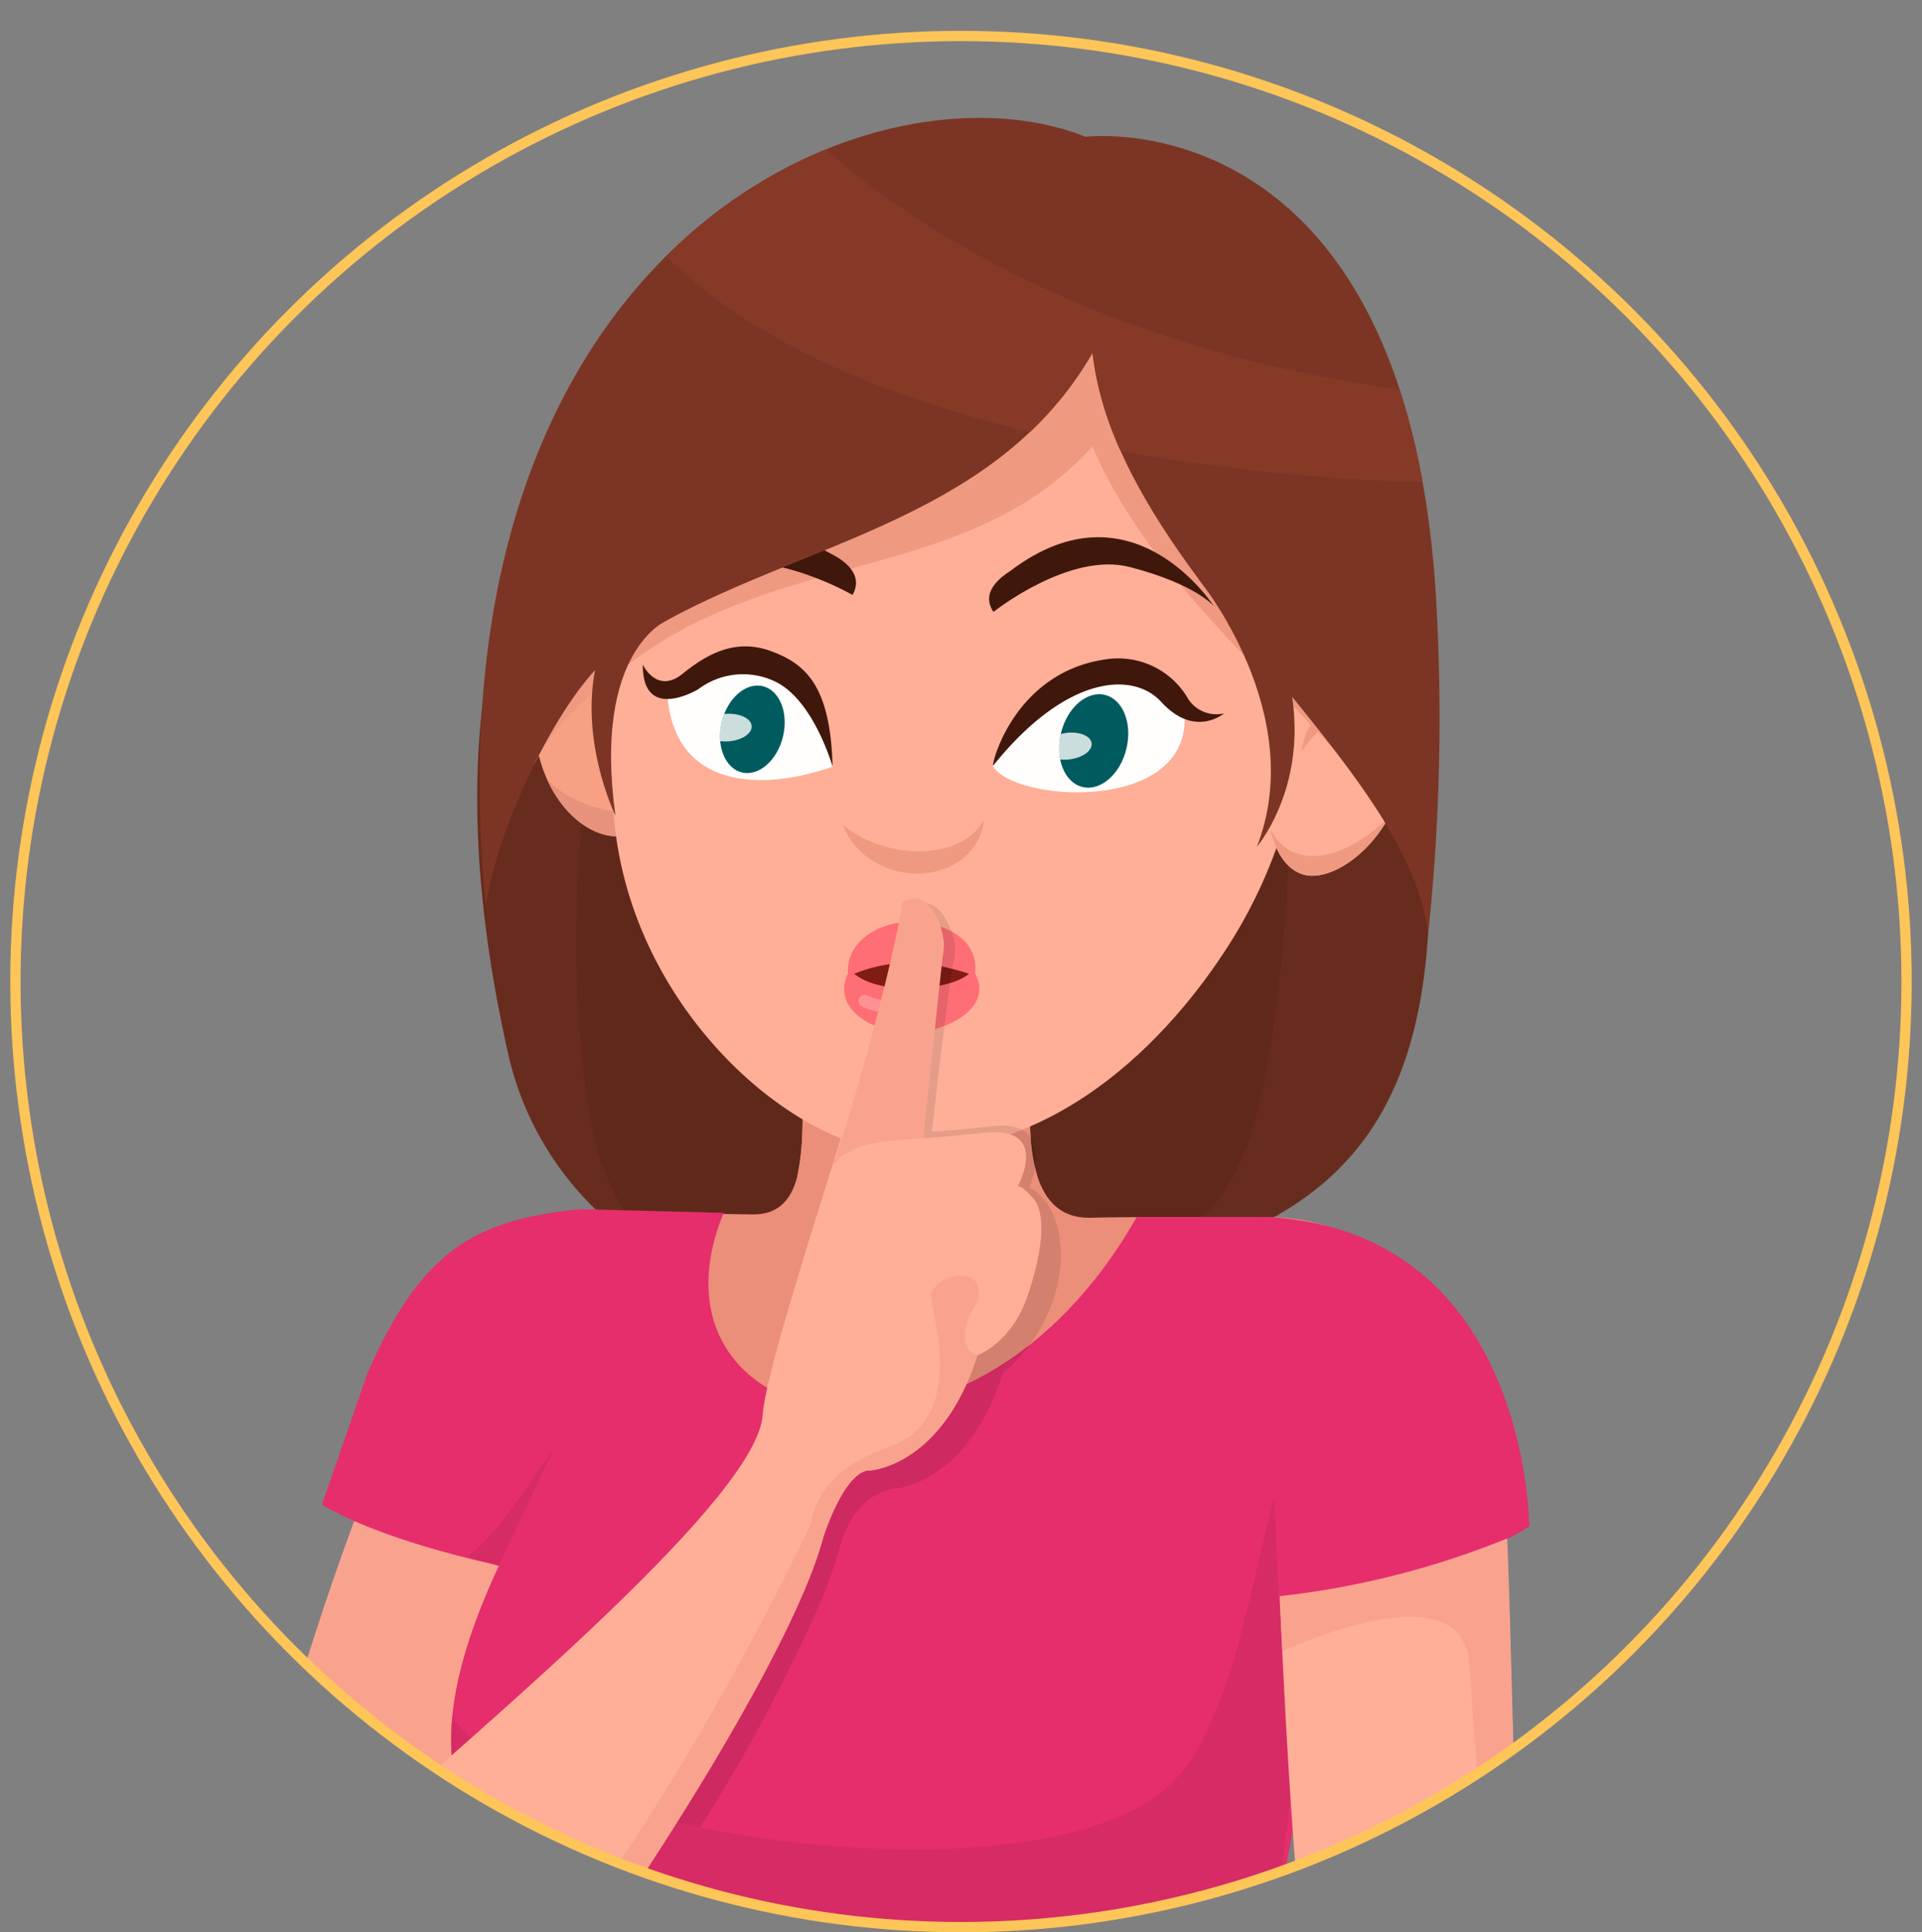 <svg xmlns="http://www.w3.org/2000/svg" xmlns:xlink="http://www.w3.org/1999/xlink" width="187" height="188" viewBox="0 0 187 188">
  <rect x="0" y="0" width="187" height="188" fill="#808080" stroke="none"/>
  <defs>
    <clipPath id="clip-path">
      <circle id="Elipse_986" data-name="Elipse 986" cx="93.5" cy="93.5" r="93.5" transform="translate(439 8561)" fill="#fff" stroke="#707070" stroke-width="1"/>
    </clipPath>
  </defs>
  <g id="Grupo_18074" data-name="Grupo 18074" transform="translate(-461 -8651)">
    <g id="Enmascarar_grupo_2" data-name="Enmascarar grupo 2" transform="translate(22 90)" clip-path="url(#clip-path)">
      <g id="Grupo_18015" data-name="Grupo 18015" transform="translate(-933.416 7868.994)">
        <path id="Trazado_46562" data-name="Trazado 46562" d="M1890.688,816.557c-19.3,4.269-57.98,20.66-43.9,83.091a30.257,30.257,0,0,0,29.929,23.593c11.28-.151,24.622-1.058,34.966-3.927,24.052-6.674,28.439-24.116,22.2-62.718-2.9-17.952-10.5-28.22-17.667-34.052a30.145,30.145,0,0,0-25.534-5.986" transform="translate(-424.923 -105.077)" fill="#682c1e"/>
        <path id="Trazado_46563" data-name="Trazado 46563" d="M2061.775,1524.278a48.693,48.693,0,0,1-5.447,12.914c-3.735,6.125-10.471,14.472-19.89,18.553v.027h0c.009.324.024.657.045.995a4.031,4.031,0,0,1,.434,3.019c.058.239.124.475.2.706h0c.721,2.3,2.166,4.131,5.019,4.131h.135c2.726-.054,5.457-.069,8.189-.069q1.295,0,2.59,0a9.689,9.689,0,0,0,2.993-3.77c3.578-5.26,5.426-21.835,5.736-36.51m-66.025-14.416-.01.008q-.2.142-.395.307c-3.293,15.156-4.177,31.319-1.518,45.716a21.523,21.523,0,0,0,3.119,8.009l9.672.249-.042.1q1.461.03,2.922.045h.052c4.7,0,4.659-5.51,4.748-9.245a39.082,39.082,0,0,1-18.4-29.987,117.537,117.537,0,0,1-.145-15.206" transform="translate(-563.796 -754.143)" fill="#5f281b"/>
        <path id="Trazado_46564" data-name="Trazado 46564" d="M1420.631,2521.711c-8.728,6.333-20.647,53.428-26.416,74.534-2.593,9.488,15.391,7.673,15.391,7.673l21.553-65.888s-5.615-22.986-10.528-16.318" transform="translate(-4.249 -1699.31)" fill="#f9a38f"/>
        <path id="Trazado_46565" data-name="Trazado 46565" d="M1775.287,2112.23a18.2,18.2,0,0,0-16.154-9.7c-5.821,0-11.652-.065-17.461.05-4.871.1-5.733-5.046-5.831-8.941-.109-4.34,2-8.209,2.019-8.558l-25,.509c-.117.352.953,3.972.856,6.782-.127,3.721.212,9.927-4.817,9.884-4.847-.041-9.7-.273-14.544-.273h-1.972c-9.428,0-15.326,6.154-18.184,16.72l-3.355,10.333c15.679,10.436,110.9,5.018,104.439-16.8" transform="translate(-263.201 -1292.096)" fill="#eb8e7a"/>
        <path id="Trazado_46566" data-name="Trazado 46566" d="M2342.982,2098.445a18.023,18.023,0,0,1-.677-4.811c-.109-4.34,2-8.209,2.018-8.558l-25,.509c-.117.352.952,3.972.856,6.782a29.66,29.66,0,0,1-.526,6.186,23.129,23.129,0,0,0,23.325-.109" transform="translate(-869.663 -1292.096)" fill="#eb8e7a"/>
        <path id="Trazado_46567" data-name="Trazado 46567" d="M1934.9,1485.316c3.695-.854,7.674,2.711,8.888,7.962a12.967,12.967,0,0,1,.2,4.958,15.794,15.794,0,0,0-.276-1.6c-1.214-5.251-4.791-8.909-7.99-8.169-1.919.444-3.26,2.374-3.768,4.978a4.767,4.767,0,0,1,3.134-2.923c3.2-.739,6.776,2.918,7.99,8.17a15.765,15.765,0,0,1,.3,1.777,6.043,6.043,0,0,1-4.082,3.867c-3.7.854-7.674-2.711-8.888-7.962S1931.2,1486.17,1934.9,1485.316Z" transform="translate(-505.612 -731.069)" fill="#f7a083"/>
        <path id="Trazado_46568" data-name="Trazado 46568" d="M1962.478,1536.44a4.767,4.767,0,0,0-3.134,2.923c.509-2.6,1.849-4.534,3.768-4.978,3.2-.74,6.776,2.918,7.99,8.169a15.83,15.83,0,0,1,.276,1.6,10.224,10.224,0,0,1-.608,2.231,15.769,15.769,0,0,0-.3-1.777C1969.254,1539.358,1965.677,1535.7,1962.478,1536.44Z" transform="translate(-533.009 -776.989)" fill="#e6927c"/>
        <path id="Trazado_46569" data-name="Trazado 46569" d="M1956.862,1702.736a5.464,5.464,0,0,0,3.229-2.289c-6.589.794-10.034-1.868-11.254-3.112C1950.557,1701.127,1953.807,1703.442,1956.862,1702.736Z" transform="translate(-523.182 -929.472)" fill="#e6927c"/>
        <path id="Trazado_46570" data-name="Trazado 46570" d="M2104.037,961.325c-5.286,8.671-16.584,21.789-33,20.967-10.079-.5-26.1-14.086-27.437-33.091-2.225-31.646,6.6-57.072,36.486-54.973s39.216,42.054,23.948,67.1" transform="translate(-611.504 -178.277)" fill="#ffaf97"/>
        <path id="Trazado_46571" data-name="Trazado 46571" d="M1471.874,2764.274c-12.777,24.912-1.846,28.644-1.205,35.385,2.409,25.337-23.122,48.9-28.435,95.5,25.428,24.581,110.678,14.216,128.908,3.175-9.343-39.033-21.585-45.238-25.716-74.387-3-21.162,9.552-60.668,10.259-61.6,0,0-79.209-7.041-83.811,1.93" transform="translate(-49.396 -1923.034)" fill="#e52e6b"/>
        <path id="Trazado_46572" data-name="Trazado 46572" d="M3039.154,1502.87c-3.591-1.077-7.672,4.138-8.865,10.725a17.856,17.856,0,0,0-.2,5.4,11.45,11.45,0,0,0,.484,2.192c.624,1.853,1.707,3.114,3.121,3.428,2.794.621,7.492-2.752,9.207-8.1C3044.865,1510.395,3042.66,1503.922,3039.154,1502.87Z" transform="translate(-1534.282 -747.472)" fill="#ffaf97"/>
        <path id="Trazado_46573" data-name="Trazado 46573" d="M3088.145,1559.685c-2.207-.634-5.345,3.874-5.31,6.013,2.956-4.254,6.348-3.993,7.332-.023C3090.714,1562.945,3089.912,1560.193,3088.145,1559.685Z" transform="translate(-1583.72 -800.682)" fill="#ef9981"/>
        <path id="Trazado_46574" data-name="Trazado 46574" d="M3038.182,1759.49c2.331.518,5.985-1.743,8.129-5.612-5.262,5-9.8,4.672-11.545,1.1a9.946,9.946,0,0,0,.3,1.085C3035.685,1757.914,3036.768,1759.176,3038.182,1759.49Z" transform="translate(-1538.765 -982.352)" fill="#ef9981"/>
        <ellipse id="Elipse_984" data-name="Elipse 984" cx="6.064" cy="7.074" rx="6.064" ry="7.074" transform="translate(1452.778 774.982) rotate(-75.571)" fill="#ef9981"/>
        <ellipse id="Elipse_985" data-name="Elipse 985" cx="5.727" cy="8.422" rx="5.727" ry="8.422" transform="translate(1450.672 772.353) rotate(-75.571)" fill="#ffaf97"/>
        <path id="Trazado_46575" data-name="Trazado 46575" d="M2128.847,1517.22c.2,9.231,8.04,10.527,16.108,7.728,0,0-.083-8.2-5.594-10.1s-10.514,2.373-10.514,2.373" transform="translate(-691.531 -758.351)" fill="#fffefd"/>
        <path id="Trazado_46576" data-name="Trazado 46576" d="M2618.057,1550.538c2.067,3.509,18.78,4.61,18.671-4.64,0,0-4.347-5.707-9.843-3.668-5.167,1.917-6.69,4.336-8.828,8.308" transform="translate(-1149.051 -784.002)" fill="#fffefd"/>
        <path id="Trazado_46577" data-name="Trazado 46577" d="M2214.453,1560.985c-.567,2.316-2.359,3.867-4,3.464s-2.517-2.606-1.951-4.922,2.359-3.867,4-3.465,2.517,2.606,1.95,4.922" transform="translate(-765.862 -797.292)" fill="#005b5e"/>
        <path id="Trazado_46578" data-name="Trazado 46578" d="M2184.45,1598.7c-1.216.134-2.137.767-2.094,1.469.036.591.747,1.051,1.7,1.172a5.814,5.814,0,0,1,.153-1.879,6.053,6.053,0,0,1,.24-.762" transform="translate(-741.572 -837.23)" fill="#fffefd"/>
        <path id="Trazado_46579" data-name="Trazado 46579" d="M2209.208,1598.306c-.085,0-.172,0-.26.008q-.105.007-.208.018a6.023,6.023,0,0,0-.24.762,5.8,5.8,0,0,0-.153,1.879,4.054,4.054,0,0,0,.5.031c.086,0,.173,0,.261-.008,1.316-.08,2.347-.746,2.3-1.486-.042-.691-1.006-1.2-2.205-1.2" transform="translate(-765.862 -836.858)" fill="#cdd"/>
        <path id="Trazado_46580" data-name="Trazado 46580" d="M2724.267,1574.324c-.605,2.473-2.52,4.13-4.275,3.7s-2.688-2.783-2.083-5.256,2.519-4.13,4.275-3.7,2.688,2.783,2.083,5.256" transform="translate(-1242.262 -809.45)" fill="#005b5e"/>
        <path id="Trazado_46581" data-name="Trazado 46581" d="M2697.427,1628.791c-.974.264-1.646.86-1.571,1.462.065.526.684.909,1.513,1.008a5.985,5.985,0,0,1,.057-2.47" transform="translate(-1221.805 -865.368)" fill="#fffefd"/>
        <path id="Trazado_46582" data-name="Trazado 46582" d="M2718.939,1626.63a4.074,4.074,0,0,0-.5.031,4,4,0,0,0-.556.109,5.977,5.977,0,0,0-.057,2.47,3.659,3.659,0,0,0,.434.025,4.033,4.033,0,0,0,.5-.031c1.263-.157,2.216-.86,2.127-1.57-.076-.615-.907-1.033-1.948-1.033" transform="translate(-1242.262 -863.347)" fill="#cdd"/>
        <path id="Trazado_46583" data-name="Trazado 46583" d="M2618.54,1526c-.307.381,1.794-9.1,11.063-10.337a7.857,7.857,0,0,1,7.921,3.913,3.278,3.278,0,0,0,3.459,1.363s-2.853,2.453-6.107-1.116C2632.138,1516.822,2625.631,1517.19,2618.54,1526Z" transform="translate(-1149.476 -759.523)" fill="#40180b"/>
        <path id="Trazado_46584" data-name="Trazado 46584" d="M2092.459,1498.948s1.36,2.922,3.886.874,5.264-3.429,8.641-2.174,5.734,3.443,5.938,11.222c0,0-1.89-6.678-5.759-8.359a7.226,7.226,0,0,0-7.308.825S2092.423,1504.633,2092.459,1498.948Z" transform="translate(-657.501 -742.272)" fill="#40180b"/>
        <path id="Trazado_46585" data-name="Trazado 46585" d="M2407.529,1915.575c1.876,3.38-2.882,5.779-6.437,5.779s-7.563-2.4-5.922-5.779c-.206-3.219,3.17-5.033,6.177-5.033,2.884,0,6.615,1.558,6.182,5.033" transform="translate(-940.248 -1128.867)" fill="#ff6e75"/>
        <path id="Trazado_46586" data-name="Trazado 46586" d="M2420.978,1973.476c-.733.633-2.606,1.417-5.82,1.417s-4.691-.905-5.354-1.417a14.2,14.2,0,0,1,5.461-1.068,19.969,19.969,0,0,1,5.713,1.068" transform="translate(-954.287 -1186.724)" fill="#801c13"/>
        <path id="Trazado_46587" data-name="Trazado 46587" d="M2421.045,2021.26a.589.589,0,0,0-.635-.342,5.54,5.54,0,0,1-3.23-.46.582.582,0,0,0-.736.225l-.006.01a.594.594,0,0,0,.246.853,6.671,6.671,0,0,0,1.607.52,6.747,6.747,0,0,0,2.317.027.59.59,0,0,0,.441-.825l0-.008" transform="translate(-960.406 -1231.614)" fill="#ff9196"/>
        <path id="Trazado_46588" data-name="Trazado 46588" d="M1886.936,2764.73s-2.231-25-2.431-25.015c-1.164,5.4-3.2,24.375-10.341,30.594-13.383,11.659-61.475,4.534-69.467-6.875-.979,9.817,4.4,13.043,4.844,17.712.763,8.026-1.017,15.148-4.069,23.041,17.788-7.707,62.563-4.122,80.235,9.135-3.757-18.462.065-34.981,1.229-48.593" transform="translate(-388.268 -1904.327)" fill="#d62b65"/>
        <path id="Trazado_46589" data-name="Trazado 46589" d="M1984.389,960.867c-48.864,2.24-53.48,39.272-53.916,46.086,2.344-4.695,7.459-8.428,9.8-10.134,14.678-10.693,32.584-7.579,44.438-20.665,6.672,15.547,23.321,26.819,27.883,35.421h0C2016.641,1000.871,1999.936,960.154,1984.389,960.867Z" transform="translate(-506.008 -240.702)" fill="#ef9981"/>
        <path id="Trazado_46590" data-name="Trazado 46590" d="M2612.964,1340.46s7.39-5.894,13.272-4.365c6.478,1.684,8.17,3.812,8.17,3.812s-7.911-12.428-19.752-3.469C2614.33,1336.684,2611.484,1338.272,2612.964,1340.46Z" transform="translate(-1143.891 -588.918)" fill="#40180b"/>
        <path id="Trazado_46591" data-name="Trazado 46591" d="M3066.052,2739.613c.915,11.875-15.906,20.994-19.767,5.195-5.2-18.528-5.984-43.785-7.339-73.9l22.225-2.03C3062.756,2695.325,3061.471,2716.227,3066.052,2739.613Z" transform="translate(-1542.674 -1838.077)" fill="#ffaf97"/>
        <path id="Trazado_46592" data-name="Trazado 46592" d="M1702.685,2343.175h-12.927c-16.4,28.934-48.986,21.031-40.183-.416l-13.885-.358c-10.542,1.011-15.594,4.185-20.772,15.971l-4.428,12.777c20.165,11.843,96.021,15.794,117.463,2.125,0,0,0-28.568-25.268-30.1" transform="translate(-206.753 -1532.75)" fill="#e52e6b"/>
        <path id="Trazado_46593" data-name="Trazado 46593" d="M2113.472,1327.618s-7.684-4.464-13.409-2.762c-5.983,1.779-6.949,3.57-6.949,3.57s4.589-12.331,18.455-4.715C2111.919,1323.9,2114.786,1325.341,2113.472,1327.618Z" transform="translate(-658.113 -577.727)" fill="#40180b"/>
        <path id="Trazado_46594" data-name="Trazado 46594" d="M1940.535,751.518c-2.415-50.2-34.154-46.2-34.154-46.2-20.79-8.284-64.645,10.5-58.357,74.819,1.106-7.988,7.577-21.012,12.248-24.415,14.678-10.693,36.5-11.519,46.766-29.4,2.382,21.281,31.025,39.9,32.644,56.676a198.862,198.862,0,0,0,.853-31.482" transform="translate(-428.329)" fill="#7c3524"/>
        <path id="Trazado_46595" data-name="Trazado 46595" d="M3001.771,2783.688,3004.3,2773l.444,10.347Z" transform="translate(-1507.908 -1935.456)" fill="#d62b65"/>
        <path id="Trazado_46596" data-name="Trazado 46596" d="M1828.771,2710.624c2.5-1.778,5-5.509,8.486-10.624l-5.442,11.531Z" transform="translate(-410.894 -1867.185)" fill="#d62b65"/>
        <path id="Trazado_46597" data-name="Trazado 46597" d="M2143.089,750.648a47.6,47.6,0,0,0-15.556,10.389c8.664,8.665,22.16,13.921,35.4,17.109a33.525,33.525,0,0,0,6.082-7.712A32.278,32.278,0,0,0,2171.75,780a202.2,202.2,0,0,0,29.38,3.024,67.891,67.891,0,0,0-2.228-8.993C2167.326,769.6,2149.726,756.631,2143.089,750.648Z" transform="translate(-690.302 -44.11)" fill="#873928"/>
        <path id="Trazado_46598" data-name="Trazado 46598" d="M2927.912,1358.717s10.68,13.021,5.627,25.976c0,0,7.255-8.421,1.36-21.377S2927.912,1358.717,2927.912,1358.717Z" transform="translate(-1438.833 -610.309)" fill="#7c3524"/>
        <path id="Trazado_46599" data-name="Trazado 46599" d="M2022.849,1440.885s-7.255,2.915-5.013,19.008c0,0-3.9-7.968-1.594-15.769C2018.444,1436.674,2022.849,1440.885,2022.849,1440.885Z" transform="translate(-585.538 -688.525)" fill="#7c3524"/>
        <path id="Trazado_46600" data-name="Trazado 46600" d="M3074.989,2894.067c-3.4-19.128-2.984-36.077-3.812-57.133a83.086,83.086,0,0,1-22.134,5.619c.086,1.818.175,3.56.265,5.354,5.26-2.312,17.648-6.853,18.2,1.365.811,12,2.551,38.392,6.6,50.172s11.692,49.259,9.674,64.521-2.334,26.144-2.445,27.7c-1.062,14.923-3.811,24.975-4.989,31.338.957-4.1,3.012-8.789,3.524-12.268.524-3.562,2.368-14.486,2.368-14.486l3.17-34.24C3083.726,2939.963,3079.938,2905.835,3074.989,2894.067Z" transform="translate(-1552.118 -1995.248)" fill="#f9a38f"/>
        <path id="Trazado_46601" data-name="Trazado 46601" d="M2674.9,2233.947a17.617,17.617,0,0,0,.434,3.019,4.029,4.029,0,0,0-.434-3.019" transform="translate(-1202.213 -1431.322)" fill="#552418"/>
        <path id="Trazado_46602" data-name="Trazado 46602" d="M2320.844,2295.531a21.987,21.987,0,0,1-11.327,2.946,23.541,23.541,0,0,1-7.806-1.292c-2.4,7.71-4.682,15.092-5.615,19.349a17.429,17.429,0,0,0,7.582,1.62c5.242,0,11.256-1.965,16.855-6.374a15.972,15.972,0,0,0,2.309-4.428c1.554-4.664.35-8.28-.858-9.656-.906-1.031-1.293-1.16-1.431-1.16a.108.108,0,0,0-.064.014,8.925,8.925,0,0,0,.355-1.018" transform="translate(-847.946 -1488.917)" fill="#d3806e"/>
        <path id="Trazado_46603" data-name="Trazado 46603" d="M2400.869,2223.143a28.932,28.932,0,0,1-10.865,2.128q-.727,0-1.467-.037a15.787,15.787,0,0,1-4.183-.842c-.527,1.693-1.061,3.4-1.588,5.094a23.54,23.54,0,0,0,7.806,1.292,21.987,21.987,0,0,0,11.327-2.945,9.118,9.118,0,0,0,.225-.971,17.614,17.614,0,0,1-.433-3.018,2.345,2.345,0,0,0-.82-.7" transform="translate(-929.001 -1421.218)" fill="#d3806e"/>
        <path id="Trazado_46604" data-name="Trazado 46604" d="M2416.232,1894.87a9.884,9.884,0,0,1-3.457.664,8.615,8.615,0,0,1-2.161-.282c-.975,3.355-2.135,7.127-3.331,10.969a15.794,15.794,0,0,0,4.183.842q.741.037,1.467.037a28.932,28.932,0,0,0,10.865-2.128,4.131,4.131,0,0,0-1.936-.4,8.173,8.173,0,0,0-.817.043c-4.688.472-5.742.535-5.971.535-.083,0-.058-.008-.058-.008s.615-5.52,1.215-10.272m-1.873-11.936a1.805,1.805,0,0,0-1.126.443,5.906,5.906,0,0,1-.046,1.347,8.359,8.359,0,0,1,3.724.939c-.491-1.405-1.427-2.729-2.552-2.729" transform="translate(-951.93 -1103.048)" fill="#e59d88"/>
        <path id="Trazado_46605" data-name="Trazado 46605" d="M2464.875,1916.544a13.812,13.812,0,0,1-3.988.514c-.37,0-.718-.012-1.044-.034q-.161.6-.335,1.227c.191-.012.363-.033.512-.057a.606.606,0,0,1,.1-.008.588.588,0,0,1,.538.349l0,.009a.59.59,0,0,1-.441.825,6.714,6.714,0,0,1-1.048.087q-.227.8-.47,1.638a8.6,8.6,0,0,0,2.161.282,9.885,9.885,0,0,0,3.457-.664c.195-1.542.387-3,.557-4.168m-3.6-5.978a36.78,36.78,0,0,1-.8,4.01q.155,0,.313,0l.208,0a15.151,15.151,0,0,1,4.09.614c.08-.478.15-.835.206-1.036a4.943,4.943,0,0,0-.292-2.647,8.365,8.365,0,0,0-3.724-.939" transform="translate(-1000.017 -1128.89)" fill="#e56369"/>
        <path id="Trazado_46606" data-name="Trazado 46606" d="M2477.287,1972.407q-.157,0-.312,0c-.186.76-.4,1.58-.63,2.448.326.022.673.034,1.044.034a13.812,13.812,0,0,0,3.988-.514c.075-.516.145-.974.209-1.356a15.151,15.151,0,0,0-4.09-.614l-.208,0" transform="translate(-1016.518 -1186.725)" fill="#731911"/>
        <path id="Trazado_46607" data-name="Trazado 46607" d="M2466.908,2028.2a.6.6,0,0,0-.1.008c-.149.024-.322.045-.512.058q-.163.59-.337,1.2a6.726,6.726,0,0,0,1.048-.087.59.59,0,0,0,.441-.825l0-.008a.588.588,0,0,0-.539-.35" transform="translate(-1006.808 -1238.903)" fill="#e58287"/>
        <path id="Trazado_46608" data-name="Trazado 46608" d="M1828.669,2950.6c.2,6.446-1.336,12.828-3.791,19.553l.138-.086c2.453-6.627,3.93-12.774,3.653-19.467m14.847-31.935c-4.677,5.075-10.277,10.567-15.8,15.747,4.624,2.977,11.91,5.459,20.051,7.1a166.153,166.153,0,0,0,11.448-21.292c-5.393-.367-10.682-.888-15.7-1.549" transform="translate(-407.253 -2071.688)" fill="#ce2960"/>
        <path id="Trazado_46609" data-name="Trazado 46609" d="M2148.909,2546.358c-5.6,4.409-11.613,6.374-16.855,6.374a17.424,17.424,0,0,1-7.582-1.62,19.286,19.286,0,0,0-.43,2.587c-.24,3.479-4.958,9.724-11.458,16.777,5.022.661,10.311,1.183,15.7,1.549a48.414,48.414,0,0,0,2.327-6.545c1.622-4.959,5.182-5.151,5.182-5.151s7.063-.356,10.491-11.216a13.882,13.882,0,0,0,2.62-2.755" transform="translate(-676.323 -1723.496)" fill="#ce2960"/>
        <path id="Trazado_46610" data-name="Trazado 46610" d="M1460.2,1875.377c.637,5.068-13.094,42.82-13.582,49.875-.547,7.912-25.556,28.847-40.714,42.321-3.115,2.769-14.381,10.818-16.347,24.4-1.886,13.031,15.476,12.321,23.22,6.623s35.828-46.4,39.766-61.564c2.4-6.9,4.469-6.382,4.469-6.382s7.063-.356,10.492-11.216c0,0,3.352-1.157,4.929-5.888,1.555-4.664,1.711-8.021.5-9.4s-1.495-1.146-1.495-1.146,3.207-5.863-3.167-5.221-6.029.527-6.029.527,1.413-16.161,1.927-18S1462.667,1873.42,1460.2,1875.377Z" transform="translate(0 -1095.566)" fill="#ffaf97"/>
        <path id="Trazado_46611" data-name="Trazado 46611" d="M1468.562,2444.549c.521-2.919-2.187-2.36-2.187-2.36a3.108,3.108,0,0,0-2.439,1.683c-.43.646,4.133,12.128-4.159,14.978-7.383,2.538-7.448,7.277-7.448,7.277s-17.362,37.745-38.416,57.049c-9.627,8.827-21.377,8.356-23.411-.7-1.32,13.062,15.485,12.282,23.223,6.589s35.828-46.4,39.766-61.564c2.4-6.9,4.469-6.382,4.469-6.382s7.063-.356,10.492-11.216C1468.452,2449.9,1465.616,2449.109,1468.562,2444.549Z" transform="translate(-0.948 -1626.034)" fill="#f9a38f"/>
        <path id="Trazado_46612" data-name="Trazado 46612" d="M2384.874,1875.481c-.205,2.217-3.055,14.655-6.736,25.527,1.8-2.341,5.58-2.312,8.78-2.6,0,0,1.7-16.1,1.927-18C2389.074,1878.541,2387.649,1873.553,2384.874,1875.481Z" transform="translate(-924.673 -1095.67)" fill="#f9a38f"/>
      </g>
    </g>
    <g id="Elipse_992" data-name="Elipse 992" transform="translate(462 8654)" fill="none" stroke="#fec558" stroke-width="1">
      <circle cx="92.5" cy="92.5" r="92.5" stroke="none"/>
      <circle cx="92.5" cy="92.5" r="92" fill="none"/>
    </g>
  </g>
</svg>
